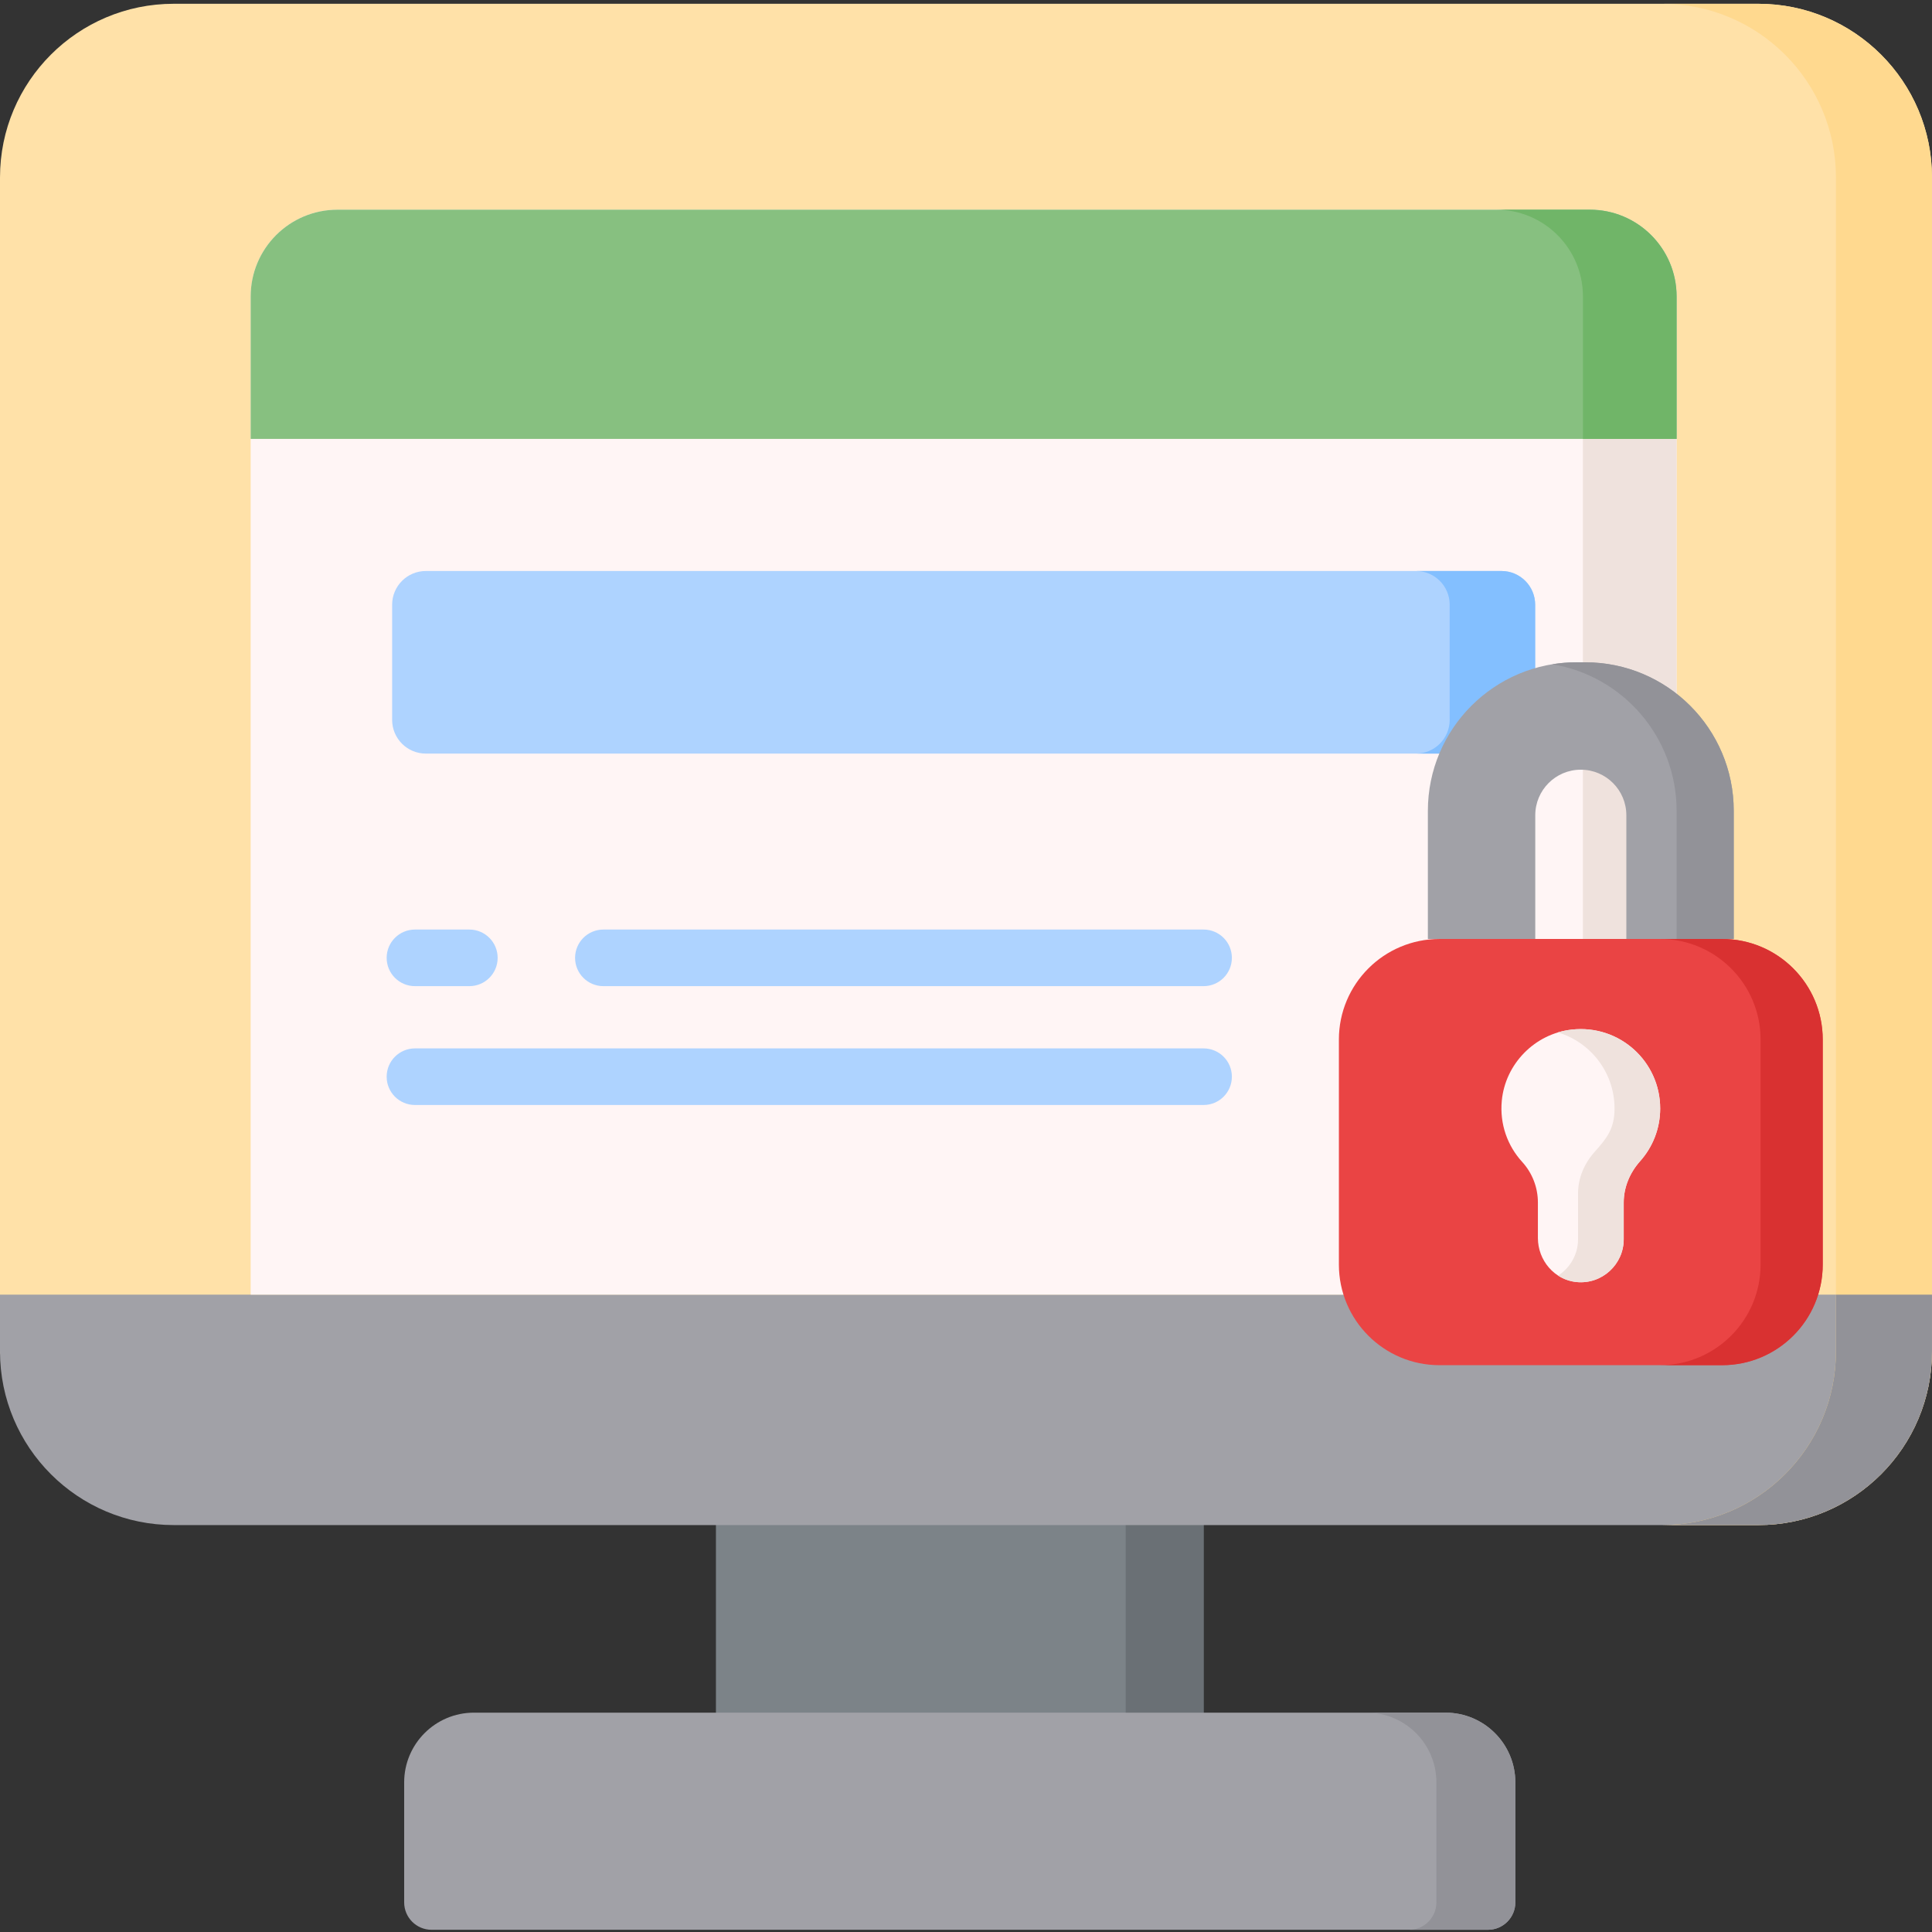 <svg height="512pt" viewBox="0 -1 512 512" width="512pt" xmlns="http://www.w3.org/2000/svg"><rect x="0" y="-1" width="512" height="512" fill="#333333" stroke="none"/><path d="m189.73 393.105h129.23v67.641h-129.23zm0 0" fill="#7c8388"/><path d="m298.316 393.105h20.645v67.641h-20.645zm0 0" fill="#6a7075"/><path d="m394.312 510.414h-279.938c-4.012 0-7.266-3.254-7.266-7.266v-31.789c0-10.211 8.277-18.488 18.488-18.488h257.492c10.211 0 18.488 8.277 18.488 18.488v31.789c.004 4.016-3.25 7.266-7.266 7.266zm0 0" fill="#a1a1a7"/><path d="m401.586 471.363v31.781c0 4.016-3.254 7.27-7.27 7.27h-20.922c4.016 0 7.27-3.254 7.27-7.27v-31.781c0-10.215-8.277-18.492-18.492-18.492h20.922c10.211 0 18.492 8.277 18.492 18.492zm0 0" fill="#929298"/><path d="m0 357.117v-311.078c0-25.426 20.613-46.039 46.039-46.039h419.922c25.426 0 46.039 20.613 46.039 46.039v311.078c0 25.43-512 25.43-512 0zm0 0" fill="#ffe1a8"/><path d="m465.961 403.16h-419.922c-25.426 0-46.039-20.613-46.039-46.043v-15.023h512v15.023c0 25.43-20.613 46.043-46.039 46.043zm0 0" fill="#a1a1a7"/><path d="m511.996 46.047v311.074c0 25.43-20.613 46.043-46.031 46.043h-25.461c25.43 0 46.043-20.613 46.043-46.043v-311.074c0-25.43-20.613-46.043-46.043-46.043h25.461c25.418 0 46.031 20.609 46.031 46.043zm0 0" fill="#ffd98f"/><path d="m511.996 342.09v15.031c0 25.43-20.613 46.043-46.031 46.043h-25.461c25.43 0 46.043-20.613 46.043-46.043v-15.031zm0 0" fill="#929298"/><path d="m444.316 342.094h-377.887v-264.516c0-12.707 10.301-23.008 23.008-23.008h331.871c12.707 0 23.008 10.301 23.008 23.008zm0 0" fill="#fff5f5"/><path d="m444.312 77.582v264.508h-24.824v-264.508c0-12.715-10.297-23.012-23-23.012h24.82c12.707 0 23.004 10.297 23.004 23.012zm0 0" fill="#efe2dd"/><path d="m444.32 77.582v37.734h-377.891v-37.734c0-12.715 10.297-23.012 23.012-23.012h331.867c12.715 0 23.012 10.297 23.012 23.012zm0 0" fill="#87c080"/><path d="m444.32 77.582v37.734h-24.82v-37.734c0-12.715-10.297-23.012-23.012-23.012h24.824c12.715 0 23.008 10.297 23.008 23.012zm0 0" fill="#70b568"/><path d="m397.895 198.711h-285.039c-4.938 0-8.938-4-8.938-8.938v-30.512c0-4.938 4-8.941 8.938-8.941h285.039c4.938 0 8.938 4.004 8.938 8.941v30.512c0 4.938-4 8.938-8.938 8.938zm0 0" fill="#aed3ff"/><path d="m406.836 159.258v30.516c0 4.934-4.008 8.938-8.938 8.938h-22.652c4.934 0 8.938-4.004 8.938-8.938v-30.516c0-4.934-4.004-8.938-8.938-8.938h22.652c4.93 0 8.938 4.004 8.938 8.938zm0 0" fill="#83bfff"/><path d="m456.371 360.789h-74.883c-14.727 0-26.668-11.941-26.668-26.668v-59.617c0-14.73 11.941-26.668 26.668-26.668h74.883c14.73 0 26.668 11.938 26.668 26.668v59.617c0 14.727-11.938 26.668-26.668 26.668zm0 0" fill="#ea4444"/><path d="m483.043 274.496v59.625c0 14.73-11.941 26.664-26.664 26.664h-16.473c14.723 0 26.664-11.934 26.664-26.664v-59.625c0-14.723-11.941-26.664-26.664-26.664h16.473c14.723 0 26.664 11.941 26.664 26.664zm0 0" fill="#d93131"/><path d="m439.969 292.758c0-12.414-10.75-22.316-23.453-20.902-9.77 1.086-17.602 9.074-18.527 18.859-.59 6.254 1.566 12 5.398 16.195 2.688 2.945 4.172 6.785 4.172 10.77v9.406c0 5.906 4.359 11.094 10.242 11.672 6.758.66 12.504-4.691 12.504-11.316v-9.754c0-4.078 1.637-7.926 4.348-10.969 3.305-3.711 5.316-8.598 5.316-13.961zm0 0" fill="#fff5f5"/><path d="m439.965 292.762c0 5.355-2.008 10.246-5.312 13.953-2.719 3.047-4.355 6.895-4.355 10.973v9.75c0 6.629-5.742 11.984-12.496 11.316-1.805-.176-3.461-.781-4.891-1.711 3.168-2.027 5.289-5.578 5.289-9.605v-12.152c0-4.078 1.641-7.93 4.355-10.977 3.305-3.707 5.312-6.191 5.312-11.547 0-9.523-6.332-17.574-15.008-20.16 1.172-.359 2.398-.605 3.652-.75 12.707-1.41 23.453 8.492 23.453 20.91zm0 0" fill="#efe2dd"/><path d="m378.402 213.875v33.961h28.461v-32.789c0-6.664 5.402-12.07 12.066-12.07 6.668 0 12.07 5.406 12.07 12.07v32.789h28.461v-33.961c0-21.738-17.621-39.359-39.359-39.359h-2.34c-21.738 0-39.359 17.621-39.359 39.359zm0 0" fill="#a1a1a7"/><path d="m459.457 213.875v33.957h-15.137v-33.957c0-19.551-14.27-35.785-32.965-38.836 2.078-.348 4.219-.523 6.402-.523h2.348c21.734 0 39.352 17.625 39.352 39.359zm0 0" fill="#929298"/><g fill="#aed3ff"><path d="m124.383 260.34h-14.414c-4.141 0-7.5-3.359-7.5-7.5 0-4.145 3.359-7.5 7.5-7.5h14.414c4.145 0 7.5 3.355 7.5 7.5 0 4.141-3.355 7.5-7.5 7.5zm0 0"/><path d="m318.961 260.34h-159.059c-4.141 0-7.5-3.359-7.5-7.5 0-4.145 3.359-7.5 7.5-7.5h159.059c4.141 0 7.5 3.355 7.5 7.5 0 4.141-3.359 7.5-7.5 7.5zm0 0"/><path d="m318.961 291.836h-208.992c-4.141 0-7.5-3.359-7.5-7.5 0-4.145 3.359-7.5 7.5-7.5h208.992c4.141 0 7.5 3.355 7.5 7.5 0 4.141-3.359 7.5-7.5 7.5zm0 0"/></g></svg>